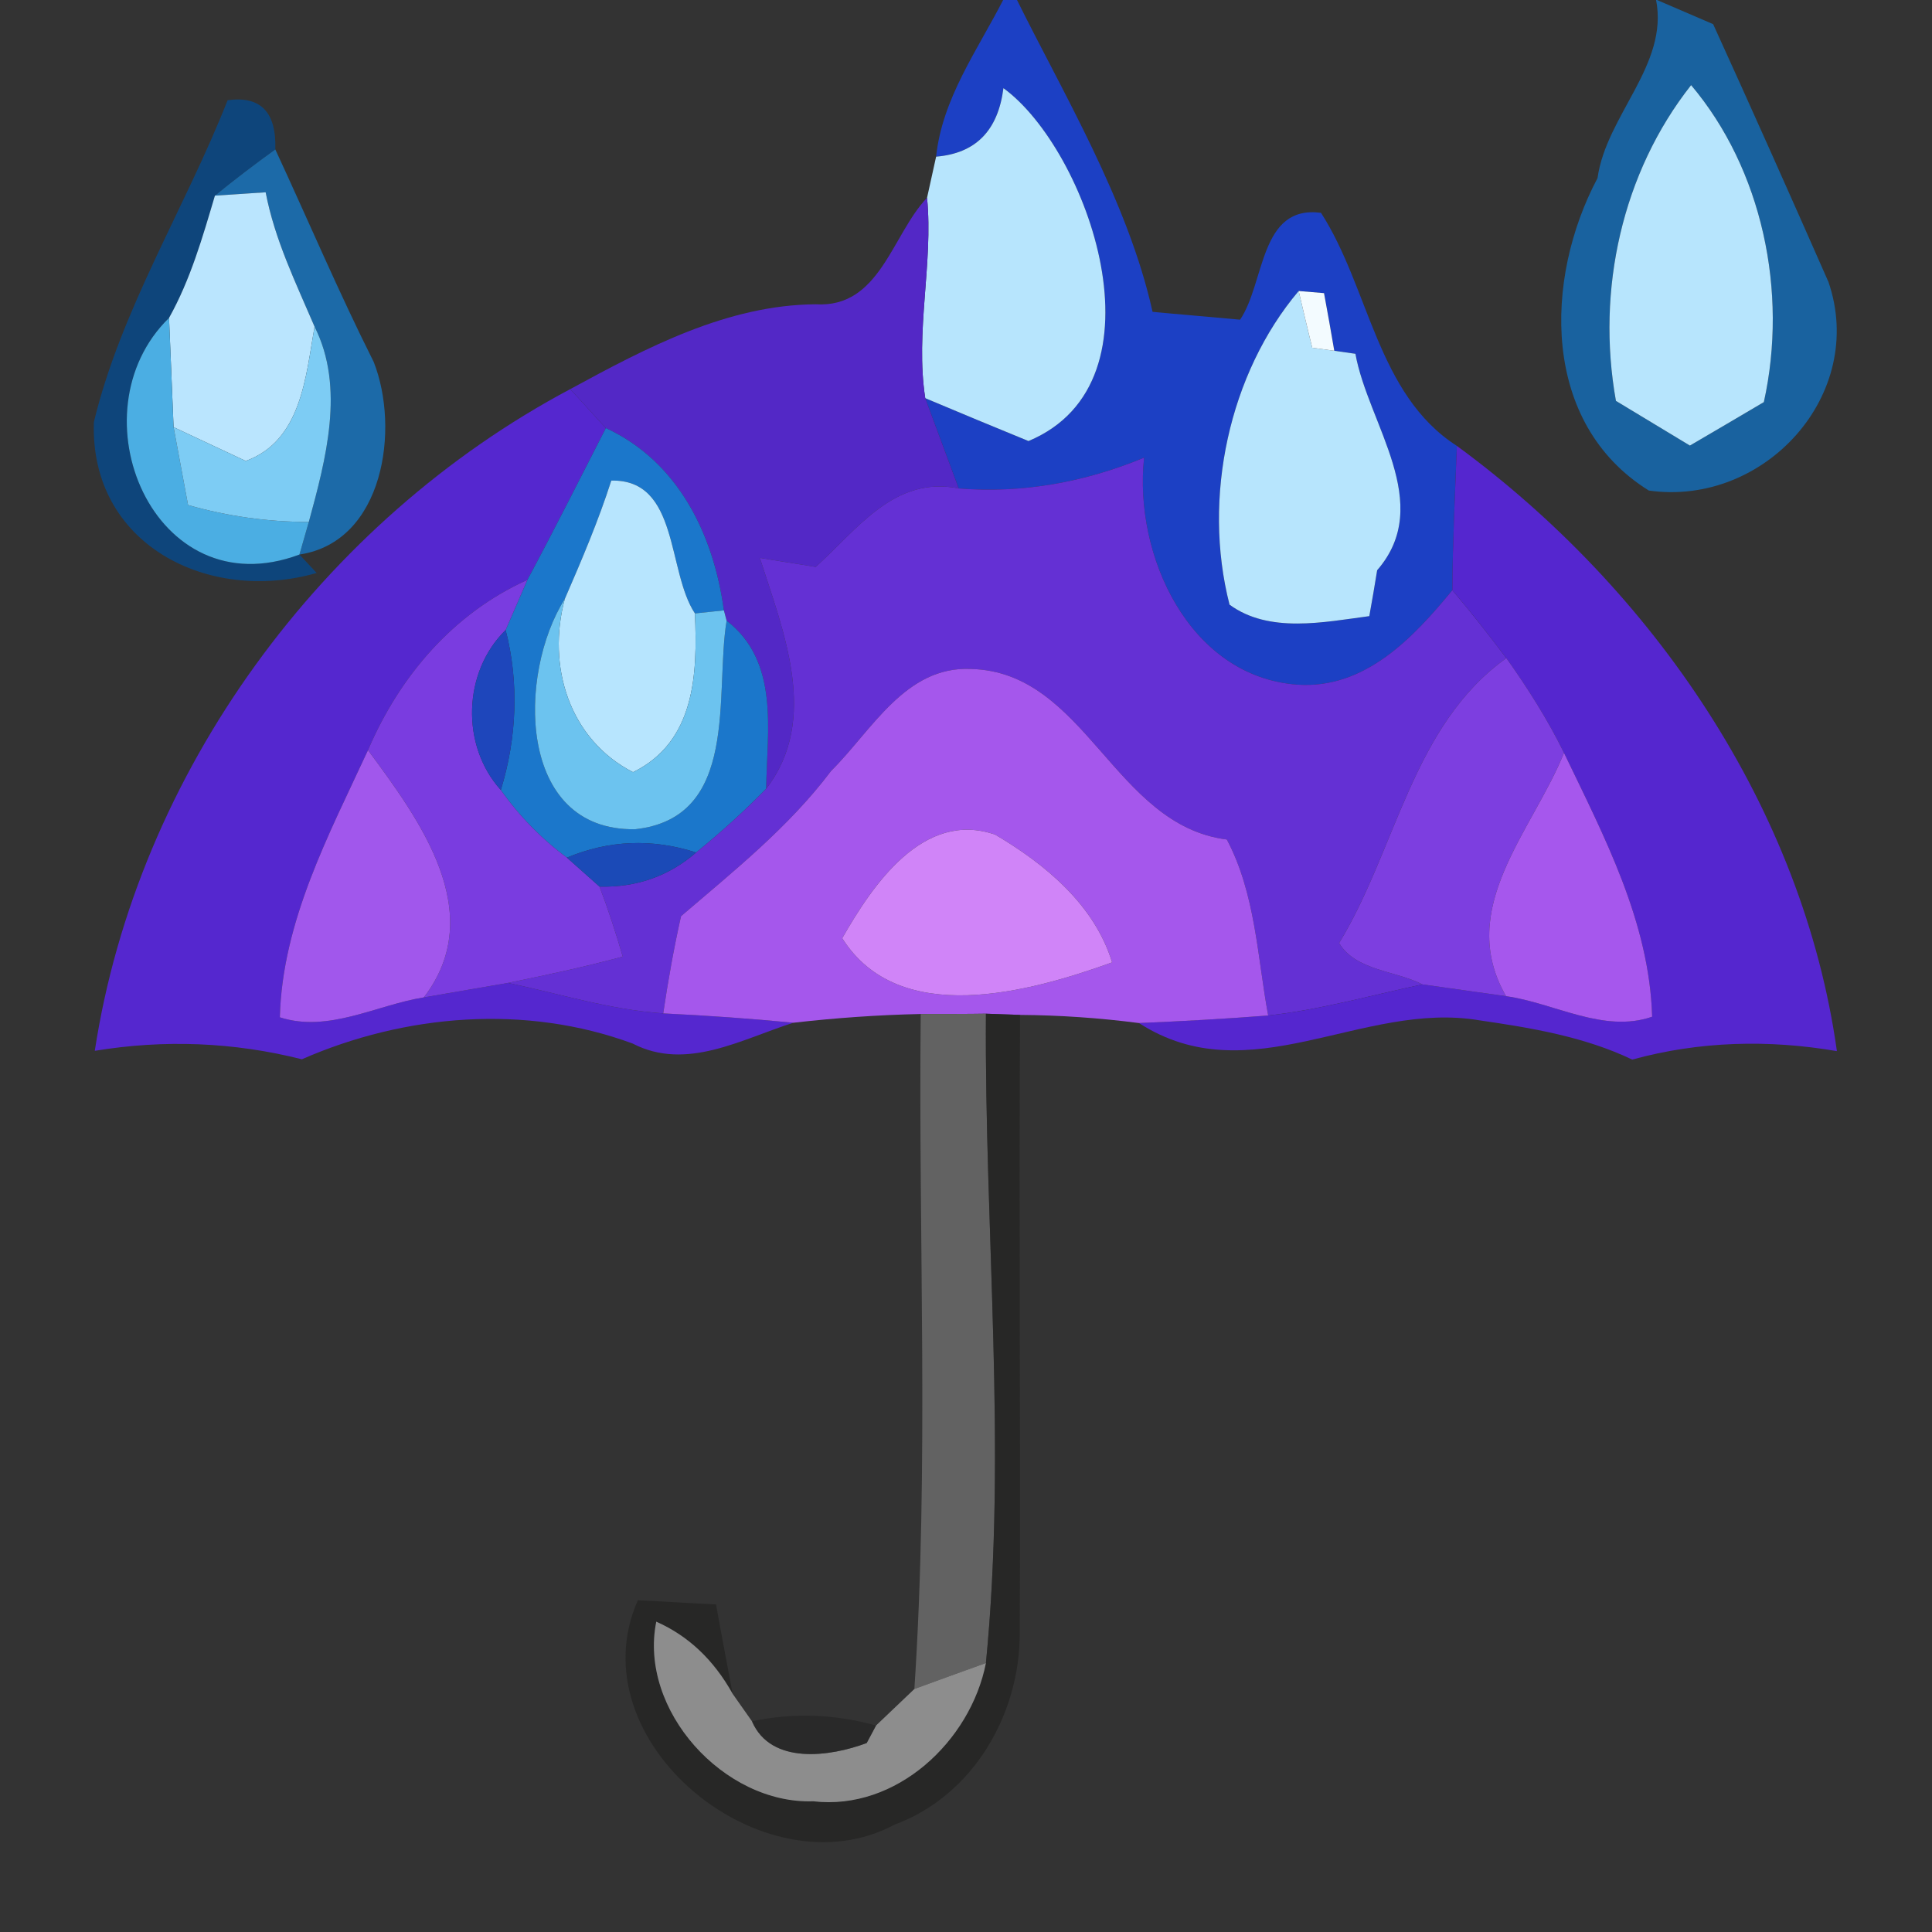 <?xml version="1.0" encoding="UTF-8" ?>
<!DOCTYPE svg PUBLIC "-//W3C//DTD SVG 1.1//EN" "http://www.w3.org/Graphics/SVG/1.1/DTD/svg11.dtd">
<svg width="64pt" height="64pt" viewBox="0 0 64 64" version="1.1" xmlns="http://www.w3.org/2000/svg">
<rect x="0" y="0" width="64" height="64" fill="#333333" stroke="none"/>
<g id="#1c40c4ff">
<path fill="#1c40c4" opacity="1.00" d=" M 33.23 0.00 L 33.69 0.00 C 35.19 3.04 37.37 6.67 38.18 10.33 C 38.90 10.40 40.35 10.52 41.08 10.59 C 41.91 9.36 41.72 6.78 43.76 7.05 C 45.37 9.55 45.61 13.07 48.26 14.77 C 48.20 16.36 48.12 17.95 48.11 19.55 C 46.82 21.12 45.22 22.83 42.98 22.68 C 39.39 22.42 37.55 18.39 37.90 15.16 C 35.94 15.97 33.88 16.35 31.76 16.18 C 31.48 15.43 30.93 13.94 30.65 13.19 C 31.50 13.55 33.21 14.26 34.07 14.61 C 38.78 12.64 36.03 4.95 33.24 2.92 C 33.06 4.33 32.32 5.08 31.01 5.19 C 31.21 3.27 32.38 1.66 33.23 0.00 M 40.73 20.03 C 42.04 20.99 43.85 20.61 45.36 20.41 C 45.43 20.03 45.56 19.27 45.62 18.89 C 47.54 16.68 45.32 14.05 44.90 11.72 L 44.20 11.62 C 44.12 11.14 43.95 10.19 43.86 9.71 L 43.02 9.64 C 40.72 12.36 39.82 16.48 40.73 20.03 Z" />
</g>
<g id="#1669aee0">
<path fill="#1669ae" opacity="0.88" d=" M 54.86 0.00 L 54.89 0.00 L 56.75 0.80 C 58.04 3.63 59.31 6.48 60.57 9.34 C 61.85 13.07 58.45 16.79 54.62 16.25 C 51.05 14.03 51.14 9.25 52.92 5.90 C 53.21 3.82 55.28 2.15 54.86 0.00 M 53.53 13.28 C 54.14 13.65 55.37 14.39 55.98 14.76 C 56.60 14.40 57.82 13.68 58.43 13.32 C 59.24 9.66 58.37 5.60 56.02 2.82 C 53.74 5.71 52.87 9.60 53.53 13.28 Z" />
</g>
<g id="#054b90c6">
<path fill="#054b90" opacity="0.78" d=" M 7.54 3.32 C 8.63 3.17 9.16 3.71 9.12 4.95 C 8.44 5.44 7.77 5.95 7.12 6.48 C 6.71 7.86 6.31 9.26 5.60 10.53 C 2.38 13.67 5.09 20.18 9.92 18.37 L 10.49 18.98 C 6.92 20.01 2.97 18.05 3.11 13.98 C 4.01 10.25 6.14 6.88 7.54 3.32 Z" />
</g>
<g id="#b7e5fdff">
<path fill="#b7e5fd" opacity="1.00" d=" M 33.24 2.92 C 36.03 4.95 38.78 12.64 34.07 14.61 C 33.21 14.26 31.50 13.55 30.65 13.19 C 30.31 10.98 30.92 8.74 30.71 6.55 C 30.79 6.21 30.93 5.53 31.01 5.19 C 32.32 5.08 33.06 4.33 33.24 2.92 Z" />
<path fill="#b7e5fd" opacity="1.00" d=" M 53.53 13.28 C 52.87 9.60 53.74 5.71 56.02 2.82 C 58.37 5.60 59.24 9.66 58.43 13.32 C 57.82 13.68 56.60 14.40 55.98 14.76 C 55.37 14.39 54.14 13.65 53.53 13.28 Z" />
<path fill="#b7e5fd" opacity="1.00" d=" M 40.73 20.03 C 39.82 16.48 40.72 12.36 43.02 9.64 C 43.13 10.11 43.35 11.05 43.47 11.52 L 44.20 11.62 L 44.90 11.72 C 45.32 14.05 47.54 16.68 45.62 18.89 C 45.56 19.27 45.43 20.03 45.36 20.41 C 43.85 20.61 42.04 20.99 40.73 20.03 Z" />
</g>
<g id="#1971b6e2">
<path fill="#1971b6" opacity="0.89" d=" M 9.12 4.95 C 10.21 7.30 11.22 9.68 12.38 11.99 C 13.25 14.20 12.72 17.95 9.92 18.37 L 10.23 17.29 C 10.79 15.23 11.44 12.84 10.42 10.82 C 9.80 9.37 9.10 7.94 8.80 6.37 C 8.38 6.40 7.54 6.45 7.12 6.48 C 7.77 5.95 8.44 5.44 9.12 4.95 Z" />
</g>
<g id="#bae5feff">
<path fill="#bae5fe" opacity="1.00" d=" M 7.12 6.48 C 7.54 6.45 8.38 6.40 8.80 6.37 C 9.10 7.94 9.80 9.37 10.42 10.82 C 10.13 12.46 9.99 14.60 8.14 15.27 C 7.54 14.99 6.35 14.43 5.75 14.15 C 5.71 13.24 5.64 11.43 5.60 10.53 C 6.31 9.26 6.71 7.86 7.12 6.48 Z" />
</g>
<g id="#5328c6ff">
<path fill="#5328c6" opacity="1.00" d=" M 27.02 10.08 C 29.15 10.21 29.54 7.78 30.71 6.55 C 30.92 8.74 30.31 10.98 30.65 13.19 C 30.93 13.94 31.48 15.43 31.76 16.18 C 29.62 15.75 28.40 17.54 27.02 18.78 C 26.56 18.70 25.63 18.56 25.17 18.48 C 25.95 20.92 27.16 23.82 25.38 26.13 C 25.41 24.19 25.83 21.92 24.07 20.56 L 23.98 20.22 C 23.64 17.71 22.47 15.29 20.07 14.18 C 19.77 13.86 19.19 13.21 18.89 12.89 C 21.41 11.52 24.09 10.10 27.02 10.08 Z" />
</g>
<g id="#f3fbffff">
<path fill="#f3fbff" opacity="1.00" d=" M 43.02 9.64 L 43.86 9.71 C 43.95 10.19 44.12 11.14 44.20 11.62 L 43.47 11.52 C 43.35 11.05 43.13 10.11 43.02 9.64 Z" />
</g>
<g id="#4baee3ff">
<path fill="#4baee3" opacity="1.00" d=" M 9.92 18.37 C 5.09 20.18 2.38 13.67 5.60 10.53 C 5.64 11.43 5.71 13.24 5.75 14.15 C 5.87 14.79 6.11 16.09 6.23 16.73 C 7.53 17.10 8.86 17.29 10.23 17.29 L 9.92 18.37 Z" />
</g>
<g id="#7dccf4ff">
<path fill="#7dccf4" opacity="1.00" d=" M 10.42 10.82 C 11.44 12.84 10.79 15.23 10.23 17.29 C 8.86 17.29 7.53 17.10 6.23 16.73 C 6.11 16.09 5.87 14.79 5.75 14.15 C 6.35 14.43 7.54 14.99 8.14 15.27 C 9.99 14.60 10.13 12.46 10.42 10.82 Z" />
</g>
<g id="#5527cfff">
<path fill="#5527cf" opacity="1.00" d=" M 3.14 34.81 C 4.55 25.59 10.68 17.25 18.89 12.89 C 19.19 13.21 19.77 13.86 20.07 14.18 C 19.21 15.86 18.36 17.55 17.47 19.21 C 15.02 20.31 13.23 22.41 12.19 24.85 C 10.89 27.66 9.35 30.53 9.27 33.70 C 10.88 34.22 12.47 33.29 14.04 33.04 C 14.74 32.92 16.13 32.68 16.83 32.56 C 18.53 32.92 20.22 33.45 21.97 33.57 C 23.41 33.64 24.85 33.74 26.28 33.88 C 24.57 34.42 22.74 35.49 20.96 34.57 C 17.42 33.26 13.42 33.59 10.00 35.09 C 7.74 34.52 5.44 34.43 3.14 34.81 Z" />
</g>
<g id="#1b77cbff">
<path fill="#1b77cb" opacity="1.00" d=" M 17.47 19.21 C 18.36 17.55 19.21 15.86 20.07 14.18 C 22.47 15.29 23.64 17.71 23.98 20.22 L 23.02 20.32 C 22.09 18.92 22.50 15.87 20.25 15.92 C 19.82 17.26 19.27 18.55 18.71 19.84 C 17.14 22.32 17.12 27.53 21.04 27.47 C 24.52 27.09 23.67 22.99 24.07 20.56 C 25.83 21.92 25.41 24.19 25.38 26.13 C 24.65 26.88 23.87 27.58 23.06 28.24 C 21.60 27.77 20.17 27.83 18.78 28.41 C 17.93 27.78 17.20 27.03 16.59 26.17 C 17.12 24.45 17.20 22.61 16.75 20.87 C 16.93 20.46 17.29 19.63 17.47 19.21 Z" />
</g>
<g id="#6430d4ff">
<path fill="#6430d4" opacity="1.00" d=" M 31.76 16.18 C 33.88 16.35 35.94 15.97 37.90 15.16 C 37.55 18.39 39.39 22.42 42.98 22.68 C 45.22 22.83 46.82 21.12 48.11 19.55 C 48.73 20.28 49.32 21.03 49.90 21.80 C 46.78 24.03 46.26 28.12 44.36 31.24 C 44.91 32.16 46.23 32.15 47.12 32.61 C 45.42 32.97 43.74 33.45 42.01 33.64 C 41.65 31.69 41.59 29.60 40.64 27.81 C 36.90 27.34 35.97 22.25 32.16 22.16 C 29.99 22.06 28.88 24.20 27.53 25.54 C 26.13 27.40 24.31 28.85 22.56 30.35 C 22.32 31.42 22.13 32.49 21.97 33.57 C 20.22 33.45 18.53 32.92 16.83 32.56 C 18.10 32.30 19.37 32.03 20.63 31.69 C 20.40 30.90 20.15 30.13 19.86 29.37 C 21.09 29.40 22.16 29.02 23.06 28.24 C 23.87 27.58 24.65 26.88 25.38 26.13 C 27.16 23.82 25.95 20.92 25.17 18.48 C 25.63 18.56 26.56 18.70 27.02 18.78 C 28.40 17.54 29.62 15.75 31.76 16.18 Z" />
</g>
<g id="#5526cfff">
<path fill="#5526cf" opacity="1.00" d=" M 48.26 14.77 C 54.75 19.53 59.72 26.76 60.85 34.82 C 58.58 34.43 56.29 34.49 54.07 35.10 C 52.48 34.34 50.73 34.05 49.01 33.80 C 45.12 33.14 41.40 36.26 37.73 33.89 C 39.16 33.83 40.59 33.75 42.01 33.64 C 43.74 33.45 45.42 32.97 47.12 32.61 C 47.81 32.71 49.20 32.90 49.89 33.00 C 51.48 33.22 53.12 34.24 54.73 33.68 C 54.64 30.54 53.14 27.71 51.81 24.94 C 51.27 23.84 50.61 22.80 49.90 21.80 C 49.32 21.03 48.73 20.28 48.11 19.55 C 48.12 17.95 48.20 16.36 48.26 14.77 Z" />
</g>
<g id="#b7e5feff">
<path fill="#b7e5fe" opacity="1.00" d=" M 20.25 15.92 C 22.50 15.87 22.09 18.92 23.02 20.32 C 23.11 22.32 23.03 24.57 20.97 25.58 C 18.85 24.49 18.11 22.06 18.71 19.84 C 19.27 18.55 19.82 17.26 20.25 15.92 Z" />
</g>
<g id="#7a3ce0ff">
<path fill="#7a3ce0" opacity="1.00" d=" M 12.19 24.85 C 13.23 22.41 15.02 20.31 17.47 19.21 C 17.29 19.63 16.93 20.46 16.75 20.87 C 15.33 22.26 15.26 24.70 16.59 26.17 C 17.20 27.03 17.93 27.78 18.78 28.41 C 19.05 28.65 19.59 29.13 19.86 29.37 C 20.15 30.13 20.40 30.90 20.63 31.69 C 19.37 32.03 18.10 32.30 16.83 32.56 C 16.13 32.68 14.74 32.92 14.04 33.04 C 16.19 30.24 13.89 27.15 12.19 24.85 Z" />
</g>
<g id="#6cc3efff">
<path fill="#6cc3ef" opacity="1.00" d=" M 21.04 27.47 C 17.12 27.53 17.14 22.32 18.71 19.84 C 18.11 22.06 18.85 24.49 20.97 25.58 C 23.03 24.57 23.11 22.32 23.02 20.32 L 23.98 20.22 L 24.07 20.56 C 23.67 22.99 24.52 27.09 21.04 27.47 Z" />
</g>
<g id="#1e46bbff">
<path fill="#1e46bb" opacity="1.00" d=" M 16.59 26.17 C 15.26 24.70 15.33 22.26 16.75 20.87 C 17.20 22.61 17.12 24.45 16.59 26.17 Z" />
</g>
<g id="#a557ecff">
<path fill="#a557ec" opacity="1.00" d=" M 27.53 25.54 C 28.88 24.20 29.99 22.06 32.16 22.16 C 35.97 22.25 36.90 27.34 40.64 27.81 C 41.59 29.60 41.65 31.69 42.01 33.64 C 40.59 33.75 39.16 33.83 37.73 33.89 C 36.42 33.72 35.11 33.63 33.79 33.62 L 32.66 33.58 C 32.12 33.59 31.04 33.59 30.50 33.59 C 29.09 33.62 27.68 33.72 26.28 33.88 C 24.85 33.74 23.41 33.64 21.97 33.57 C 22.13 32.49 22.32 31.42 22.56 30.35 C 24.31 28.85 26.13 27.40 27.53 25.54 M 27.90 31.08 C 29.78 34.06 34.09 32.87 36.84 31.88 C 36.26 29.98 34.63 28.63 32.97 27.65 C 30.59 26.82 28.91 29.31 27.90 31.08 Z" />
</g>
<g id="#7d3ee0ff">
<path fill="#7d3ee0" opacity="1.00" d=" M 44.36 31.24 C 46.26 28.12 46.78 24.03 49.90 21.80 C 50.61 22.80 51.27 23.84 51.81 24.94 C 50.76 27.54 48.21 30.09 49.89 33.00 C 49.20 32.90 47.81 32.71 47.12 32.61 C 46.23 32.15 44.91 32.16 44.36 31.24 Z" />
</g>
<g id="#a157ecff">
<path fill="#a157ec" opacity="1.00" d=" M 12.19 24.85 C 13.89 27.15 16.19 30.24 14.04 33.04 C 12.47 33.29 10.88 34.22 9.27 33.70 C 9.35 30.53 10.89 27.66 12.19 24.85 Z" />
</g>
<g id="#a657edff">
<path fill="#a657ed" opacity="1.00" d=" M 49.89 33.00 C 48.21 30.09 50.76 27.54 51.81 24.94 C 53.14 27.71 54.64 30.54 54.73 33.68 C 53.12 34.24 51.48 33.22 49.89 33.00 Z" />
</g>
<g id="#1b4ab7ff">
<path fill="#1b4ab7" opacity="1.00" d=" M 18.78 28.41 C 20.17 27.83 21.60 27.77 23.06 28.24 C 22.16 29.02 21.09 29.40 19.86 29.37 C 19.59 29.13 19.05 28.65 18.78 28.41 Z" />
</g>
<g id="#d084f8ff">
<path fill="#d084f8" opacity="1.00" d=" M 27.90 31.08 C 28.91 29.31 30.59 26.82 32.97 27.65 C 34.63 28.63 36.26 29.98 36.84 31.88 C 34.09 32.87 29.78 34.06 27.90 31.08 Z" />
</g>
<g id="#626262ff">
<path fill="#626262" opacity="1.00" d=" M 30.50 33.59 C 31.04 33.59 32.12 33.59 32.66 33.58 C 32.61 40.74 33.36 47.97 32.66 55.09 C 32.07 55.30 30.89 55.73 30.29 55.95 C 30.78 48.52 30.42 41.04 30.50 33.59 Z" />
</g>
<g id="#232322be">
<path fill="#232322" opacity="0.75" d=" M 32.66 33.58 L 33.79 33.62 C 33.75 40.44 33.81 47.27 33.78 54.09 C 33.79 56.78 32.24 59.48 29.64 60.44 C 25.31 62.77 19.06 57.69 21.13 53.01 C 21.78 53.04 23.07 53.12 23.72 53.15 C 23.85 53.89 24.13 55.37 24.27 56.11 C 23.64 54.98 22.80 54.19 21.74 53.72 C 21.15 56.65 23.98 59.77 26.94 59.67 C 29.69 59.99 32.15 57.68 32.66 55.09 C 33.36 47.97 32.61 40.74 32.66 33.58 Z" />
</g>
<g id="#8d8d8dff">
<path fill="#8d8d8d" opacity="1.00" d=" M 21.74 53.72 C 22.80 54.19 23.64 54.98 24.27 56.11 C 24.43 56.34 24.75 56.79 24.91 57.02 C 25.54 58.48 27.51 58.19 28.71 57.74 L 29.02 57.16 C 29.34 56.85 29.98 56.25 30.29 55.95 C 30.89 55.73 32.07 55.30 32.66 55.09 C 32.15 57.68 29.69 59.99 26.94 59.67 C 23.98 59.77 21.15 56.65 21.74 53.72 Z" />
</g>
<g id="#2323239b">
<path fill="#232323" opacity="0.61" d=" M 24.91 57.02 C 26.28 56.73 27.65 56.78 29.02 57.16 L 28.71 57.74 C 27.51 58.19 25.54 58.48 24.91 57.02 Z" />
</g>
</svg>
